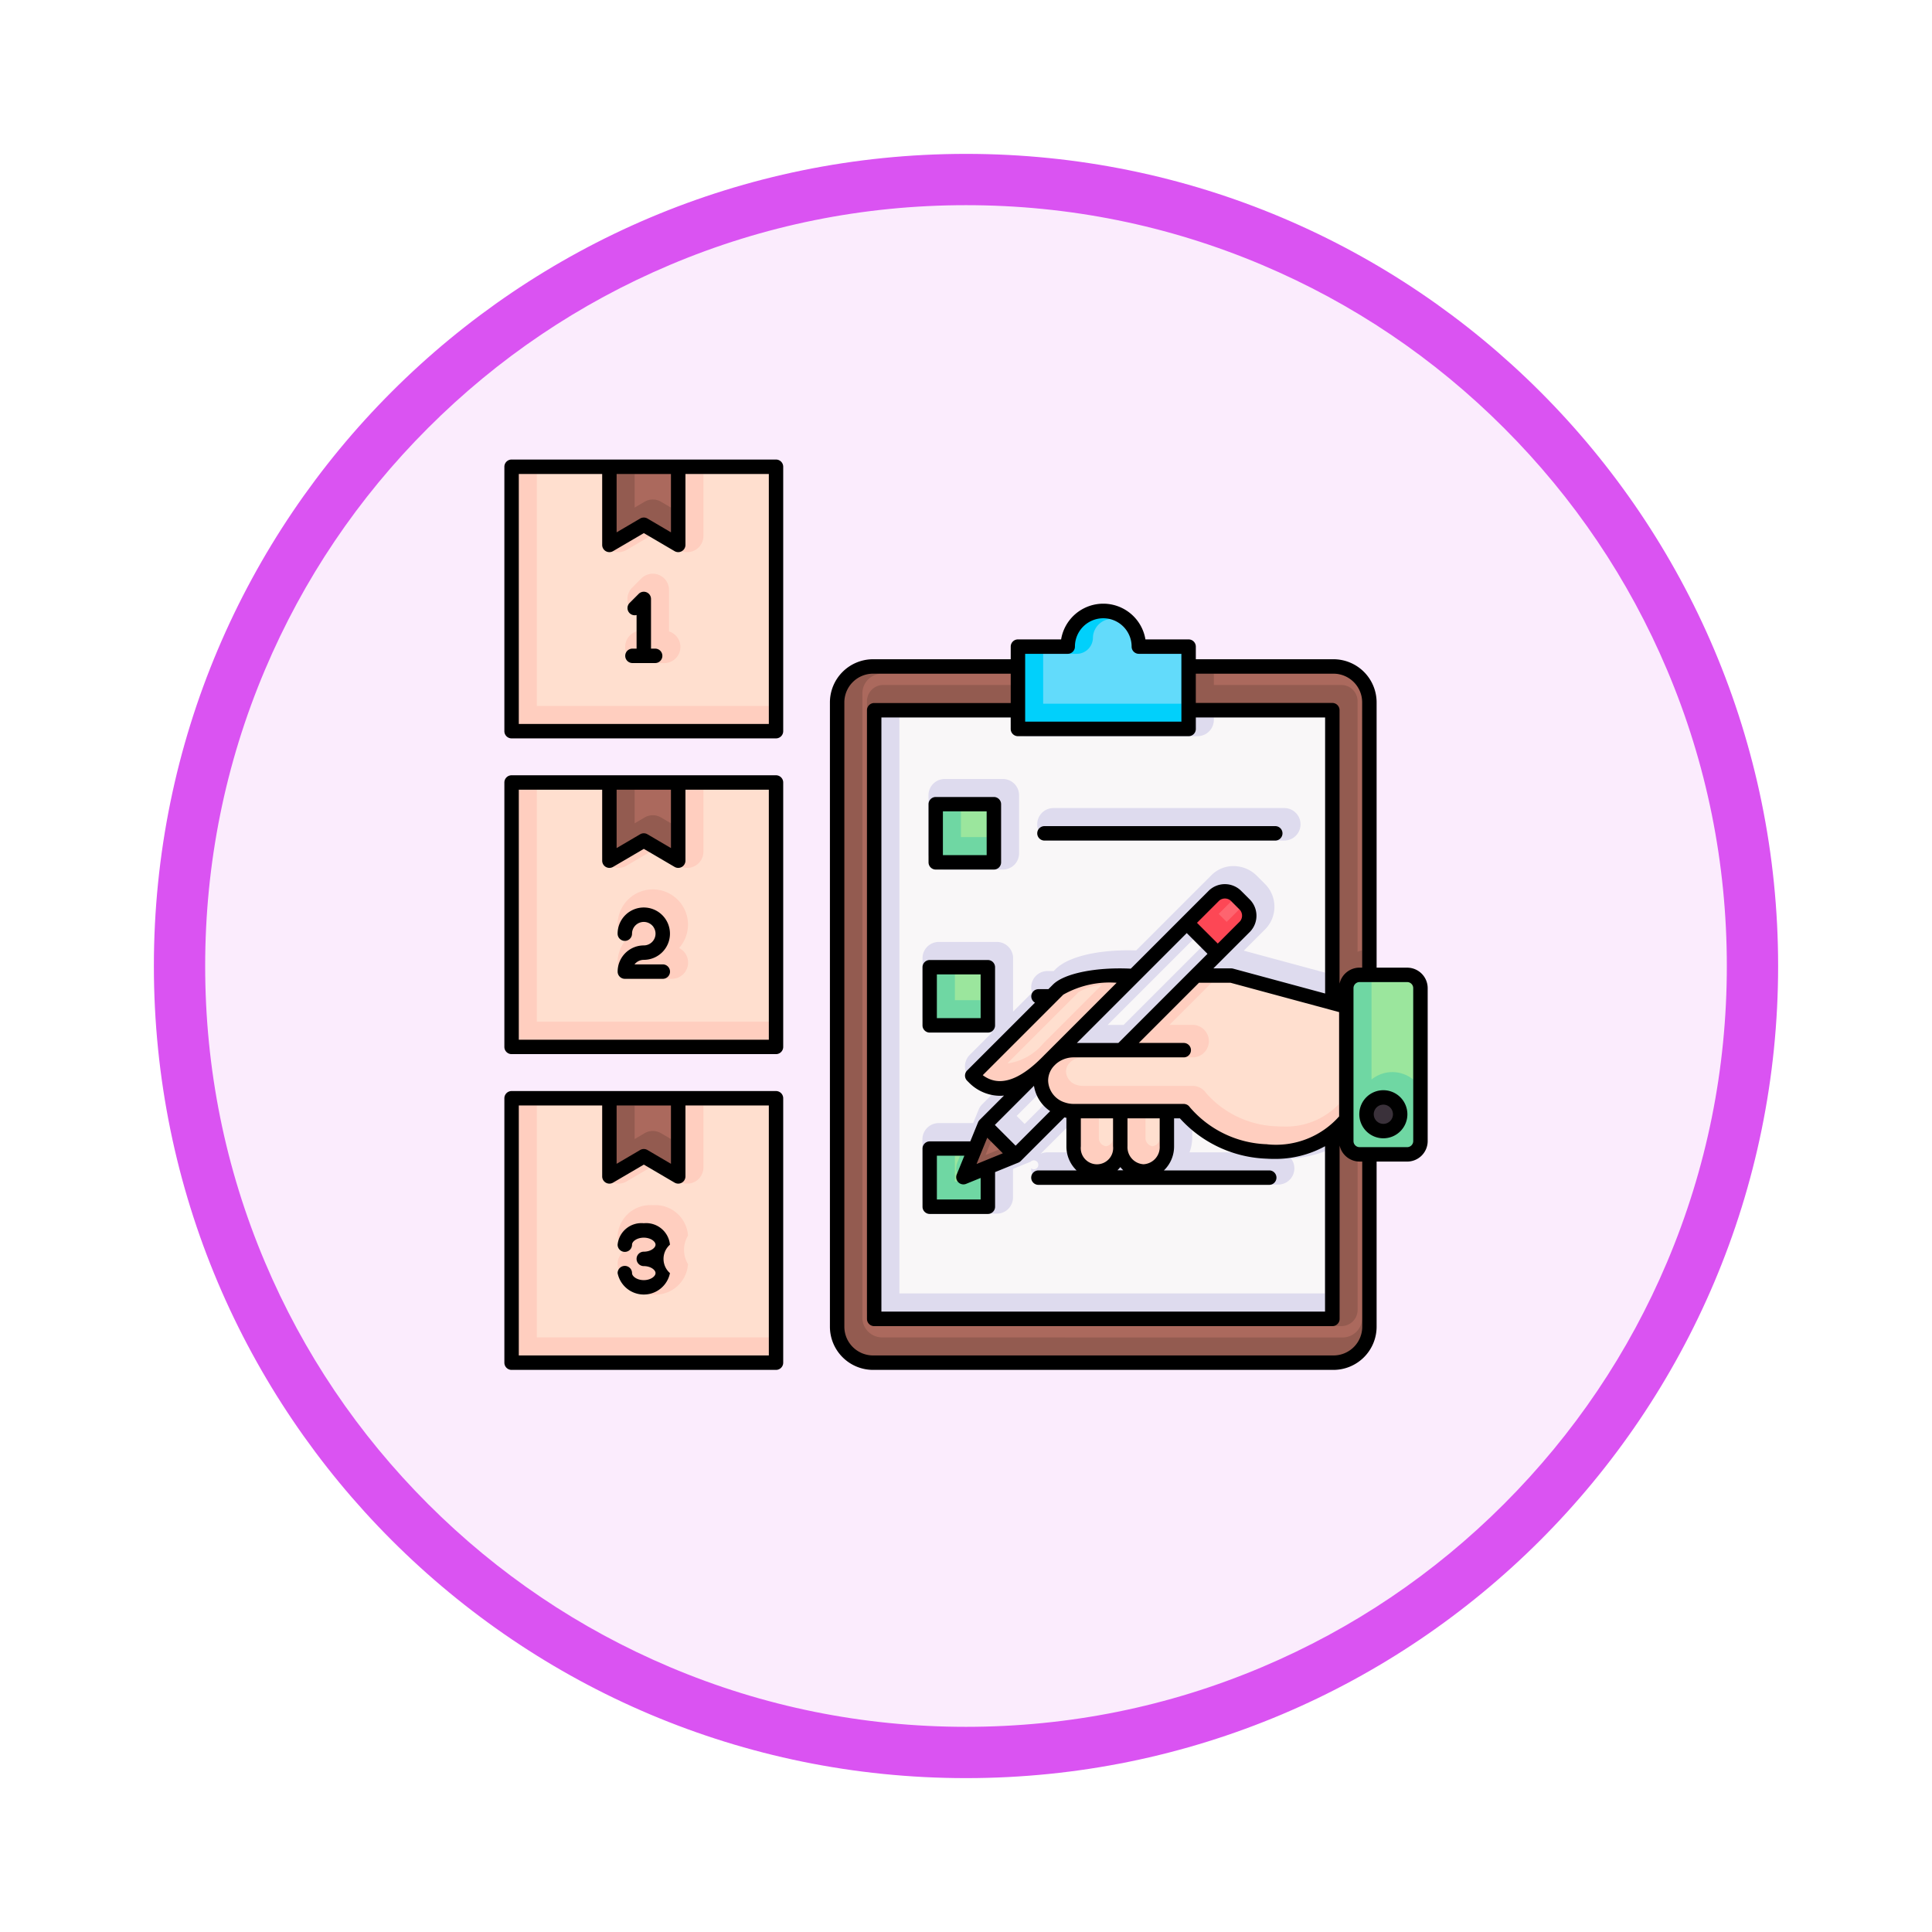<svg xmlns="http://www.w3.org/2000/svg" xmlns:xlink="http://www.w3.org/1999/xlink" width="113" height="113" viewBox="0 0 113 113">
  <defs>
    <filter id="Trazado_982547" x="0" y="0" width="113" height="113" filterUnits="userSpaceOnUse">
      <feOffset dy="3" input="SourceAlpha"/>
      <feGaussianBlur stdDeviation="3" result="blur"/>
      <feFlood flood-opacity="0.161"/>
      <feComposite operator="in" in2="blur"/>
      <feComposite in="SourceGraphic"/>
    </filter>
  </defs>
  <g id="Grupo_1177839" data-name="Grupo 1177839" transform="translate(-902 -696.802)">
    <g id="Grupo_1177725" data-name="Grupo 1177725" transform="translate(911 702.802)">
      <g id="Grupo_1173868" data-name="Grupo 1173868">
        <g id="Grupo_1172010" data-name="Grupo 1172010">
          <g id="Grupo_1171046" data-name="Grupo 1171046">
            <g id="Grupo_1148525" data-name="Grupo 1148525">
              <g transform="matrix(1, 0, 0, 1, -9, -6)" filter="url(#Trazado_982547)">
                <g id="Trazado_982547-2" data-name="Trazado 982547" transform="translate(9 6)" fill="#fbecfd">
                  <path d="M 47.5 93.5 C 41.289 93.5 35.265 92.284 29.595 89.886 C 24.118 87.569 19.198 84.252 14.973 80.027 C 10.748 75.802 7.431 70.882 5.114 65.405 C 2.716 59.735 1.5 53.711 1.5 47.5 C 1.5 41.289 2.716 35.265 5.114 29.595 C 7.431 24.118 10.748 19.198 14.973 14.973 C 19.198 10.748 24.118 7.431 29.595 5.114 C 35.265 2.716 41.289 1.5 47.5 1.5 C 53.711 1.5 59.735 2.716 65.405 5.114 C 70.882 7.431 75.802 10.748 80.027 14.973 C 84.252 19.198 87.569 24.118 89.886 29.595 C 92.284 35.265 93.5 41.289 93.5 47.5 C 93.5 53.711 92.284 59.735 89.886 65.405 C 87.569 70.882 84.252 75.802 80.027 80.027 C 75.802 84.252 70.882 87.569 65.405 89.886 C 59.735 92.284 53.711 93.5 47.5 93.5 Z" stroke="none"/>
                  <path d="M 47.5 3 C 41.491 3 35.664 4.176 30.18 6.496 C 24.881 8.737 20.122 11.946 16.034 16.034 C 11.946 20.122 8.737 24.881 6.496 30.18 C 4.176 35.664 3 41.491 3 47.5 C 3 53.509 4.176 59.336 6.496 64.82 C 8.737 70.119 11.946 74.878 16.034 78.966 C 20.122 83.054 24.881 86.263 30.18 88.504 C 35.664 90.824 41.491 92 47.5 92 C 53.509 92 59.336 90.824 64.82 88.504 C 70.119 86.263 74.878 83.054 78.966 78.966 C 83.054 74.878 86.263 70.119 88.504 64.82 C 90.824 59.336 92 53.509 92 47.5 C 92 41.491 90.824 35.664 88.504 30.18 C 86.263 24.881 83.054 20.122 78.966 16.034 C 74.878 11.946 70.119 8.737 64.82 6.496 C 59.336 4.176 53.509 3 47.5 3 M 47.5 0 C 73.734 0 95 21.266 95 47.5 C 95 73.734 73.734 95 47.5 95 C 21.266 95 0 73.734 0 47.5 C 0 21.266 21.266 0 47.5 0 Z" stroke="none" fill="#da53f2"/>
                </g>
              </g>
            </g>
          </g>
        </g>
      </g>
    </g>
    <g id="serialization_12062348" transform="translate(931.5 720.089)">
      <g id="Shadow" transform="translate(0.422 4.013)">
        <g id="Grupo_1177837" data-name="Grupo 1177837">
          <g id="Grupo_1177829" data-name="Grupo 1177829">
            <g id="Grupo_1177824" data-name="Grupo 1177824" transform="translate(0 18.467)">
              <g id="Grupo_1177823" data-name="Grupo 1177823">
                <path id="Trazado_1037429" data-name="Trazado 1037429" d="M4,182.684H19.465V198.15H4Z" transform="translate(-4 -182.684)" fill="#ffcebf"/>
                <path id="Trazado_1037430" data-name="Trazado 1037430" d="M62.268,187.256l-2.012-1.18-2.012,1.18v-4.572h4.023Z" transform="translate(-52.524 -182.684)" fill="#935b50"/>
              </g>
            </g>
            <g id="Grupo_1177826" data-name="Grupo 1177826">
              <g id="Grupo_1177825" data-name="Grupo 1177825">
                <path id="Trazado_1037431" data-name="Trazado 1037431" d="M4,7.591H19.465V23.057H4Z" transform="translate(-4 -7.591)" fill="#ffcebf"/>
                <path id="Trazado_1037432" data-name="Trazado 1037432" d="M62.268,12.163l-2.012-1.181-2.012,1.181V7.591h4.023Z" transform="translate(-52.524 -7.591)" fill="#935b50"/>
              </g>
            </g>
            <g id="Grupo_1177828" data-name="Grupo 1177828" transform="translate(0 36.934)">
              <g id="Grupo_1177827" data-name="Grupo 1177827" transform="translate(0 0)">
                <path id="Trazado_1037433" data-name="Trazado 1037433" d="M4,357.776H19.465v15.465H4Z" transform="translate(-4 -357.776)" fill="#ffcebf"/>
                <path id="Trazado_1037434" data-name="Trazado 1037434" d="M62.268,362.348l-2.012-1.18-2.012,1.18v-4.572h4.023Z" transform="translate(-52.524 -357.776)" fill="#935b50"/>
              </g>
            </g>
          </g>
          <g id="Grupo_1177831" data-name="Grupo 1177831" transform="translate(19.041 8.44)">
            <path id="Trazado_1037435" data-name="Trazado 1037435" d="M215.662,156.946a2.108,2.108,0,0,1-2.1,2.1H186.633a2.108,2.108,0,0,1-2.1-2.1V120.429a2.108,2.108,0,0,1,2.1-2.1h26.928a2.108,2.108,0,0,1,2.1,2.1Z" transform="translate(-184.531 -115.087)" fill="#935b50"/>
            <path id="Trazado_1037436" data-name="Trazado 1037436" d="M205.079,142.611h26.8v35.6h-26.8Z" transform="translate(-202.912 -136.81)" fill="#dedbee"/>
            <path id="Trazado_1037437" data-name="Trazado 1037437" d="M291.861,89.689a2.08,2.08,0,0,0-4.16,0H284.79V94.5h9.983V89.689Z" transform="translate(-274.216 -87.609)" fill="#01d0fb"/>
            <g id="Grupo_1177830" data-name="Grupo 1177830" transform="translate(5.413 11.297)">
              <path id="Trazado_1037438" data-name="Trazado 1037438" d="M239.191,194.722h3.4v3.4h-3.4Z" transform="translate(-238.839 -194.722)" fill="#6fd7a3"/>
              <path id="Trazado_1037439" data-name="Trazado 1037439" d="M235.85,285.123h3.4v3.4h-3.4Z" transform="translate(-235.85 -275.588)" fill="#6fd7a3"/>
              <path id="Trazado_1037440" data-name="Trazado 1037440" d="M235.85,385.639h3.4v3.4h-3.4Z" transform="translate(-235.85 -365.503)" fill="#6fd7a3"/>
            </g>
          </g>
          <g id="Grupo_1177836" data-name="Grupo 1177836" transform="translate(26.427 24.834)">
            <g id="Grupo_1177834" data-name="Grupo 1177834">
              <g id="XMLID_14_">
                <g id="Grupo_1177833" data-name="Grupo 1177833">
                  <path id="Trazado_1037441" data-name="Trazado 1037441" d="M381.76,243.8a.932.932,0,0,1,.047,1.311l-1.6,1.6L378.4,244.9l1.6-1.6a.931.931,0,0,1,1.311.047Z" transform="translate(-365.339 -243.052)" fill="#fd4755"/>
                  <path id="Trazado_1037442" data-name="Trazado 1037442" d="M257.613,374.392l-3.053,1.244,1.243-3.054Z" transform="translate(-254.56 -358.92)" fill="#935b50"/>
                  <path id="Trazado_1037443" data-name="Trazado 1037443" d="M270.885,340.1l-2.728,2.727-1.81-1.81,3.59-3.589.038-.037.1-.1a1.7,1.7,0,0,0-.44,1.133A1.8,1.8,0,0,0,270.885,340.1Z" transform="translate(-265.104 -327.36)" fill="#dedbee"/>
                  <path id="Trazado_1037444" data-name="Trazado 1037444" d="M310.935,260.538l1.809,1.81-1.269,1.27-4.367,4.366h-2.788a1.992,1.992,0,0,0-1.339.508l4.849-4.849Z" transform="translate(-297.873 -258.694)" fill="#dedbee"/>
                  <g id="Grupo_1177832" data-name="Grupo 1177832" transform="translate(0.513 4.924)">
                    <path id="Trazado_1037445" data-name="Trazado 1037445" d="M344.27,364.939V367a1.368,1.368,0,1,1-2.728,0v-2.057Z" transform="translate(-332.881 -357.008)" fill="#ffcebf"/>
                    <path id="Trazado_1037446" data-name="Trazado 1037446" d="M318.4,364.939V367a1.368,1.368,0,1,1-2.728,0v-2.057Z" transform="translate(-309.743 -357.008)" fill="#ffcebf"/>
                    <path id="Trazado_1037447" data-name="Trazado 1037447" d="M268.87,289.765l-4.849,4.849-.006,0c-.039.036-.075.072-.109.11a.036.036,0,0,0-.011.011l-.111.111-.038.037c-2.406,2.382-3.776,1.235-4.229.79l-.09-.09,5.025-5.025C264.954,290.062,266.652,289.627,268.87,289.765Z" transform="translate(-259.428 -289.739)" fill="#ffcebf"/>
                    <path id="Trazado_1037448" data-name="Trazado 1037448" d="M302.183,294.108l4.367-4.366h2.065l6.626,1.791,2.532.145v6.429l-2.532.145c-2.72,3.2-8,1.56-9.411-.58h-6.436a2.044,2.044,0,0,1-.665-.111,1.8,1.8,0,0,1-1.255-1.672,1.7,1.7,0,0,1,.44-1.133l.015-.016a.037.037,0,0,1,.011-.011l.115-.115a1.992,1.992,0,0,1,1.339-.508h2.789Z" transform="translate(-293.462 -289.742)" fill="#ffcebf"/>
                  </g>
                </g>
              </g>
            </g>
            <g id="Grupo_1177835" data-name="Grupo 1177835" transform="translate(22.393 4.884)">
              <path id="Trazado_1037449" data-name="Trazado 1037449" d="M471.211,290.135a.779.779,0,0,0-.777-.777H467.65a.779.779,0,0,0-.777.777v8.945a.779.779,0,0,0,.777.777h2.784a.779.779,0,0,0,.777-.777Z" transform="translate(-466.873 -289.358)" fill="#6fd7a3"/>
              <circle id="Elipse_12520" data-name="Elipse 12520" cx="0.984" cy="0.984" r="0.984" transform="translate(1.185 7.169)" fill="#3a313a"/>
            </g>
          </g>
        </g>
      </g>
      <g id="Base" transform="translate(1.898 4.435)">
        <path id="Trazado_1037450" data-name="Trazado 1037450" d="M18,200.251V186.684h3.823v3.623a.949.949,0,0,0,1.429.819l1.532-.9,1.531.9a.949.949,0,0,0,1.43-.819v-3.623h3.823v13.567H18Zm5.248-4.826a2.051,2.051,0,0,0-.523,1.37.95.95,0,0,0,.949.949h2.219a.949.949,0,0,0,.426-1.8,2.058,2.058,0,1,0-3.593-1.37A.951.951,0,0,0,23.248,195.425Zm1.36-.681a.951.951,0,0,0,.015-.167.16.16,0,1,1,.16.16C24.725,194.737,24.666,194.739,24.609,194.744Z" transform="translate(-18 -168.217)" fill="#ffdfcf"/>
        <path id="Trazado_1037451" data-name="Trazado 1037451" d="M72.245,186.684H74.37v1.965l-.582-.341a.95.95,0,0,0-.961,0l-.582.342Z" transform="translate(-66.524 -168.217)" fill="#ab695d"/>
        <path id="Trazado_1037452" data-name="Trazado 1037452" d="M18,25.158V11.591h3.823v3.623a.949.949,0,0,0,1.43.819l1.531-.9,1.531.9a.949.949,0,0,0,1.43-.819V11.591h3.823V25.158ZM23.834,20.8a.949.949,0,0,0,.285,1.855h1.328a.949.949,0,0,0,.285-1.855V18.374a.949.949,0,0,0-1.621-.671l-.533.533a.95.95,0,0,0,.255,1.525V20.8Z" transform="translate(-18 -11.591)" fill="#ffdfcf"/>
        <path id="Trazado_1037453" data-name="Trazado 1037453" d="M72.245,11.591H74.37v1.966l-.582-.342a.95.95,0,0,0-.961,0l-.582.342Z" transform="translate(-66.524 -11.591)" fill="#ab695d"/>
        <path id="Trazado_1037454" data-name="Trazado 1037454" d="M18,375.343V361.776h3.823V365.4a.949.949,0,0,0,1.429.819l1.532-.9,1.531.9a.949.949,0,0,0,1.43-.819v-3.623h3.823v13.567H18Zm5.217-5.12a.95.95,0,0,0-.492.832,1.914,1.914,0,0,0,2.059,1.781,1.914,1.914,0,0,0,2.058-1.781,1.612,1.612,0,0,1,0-1.664,1.914,1.914,0,0,0-2.058-1.781,1.914,1.914,0,0,0-2.059,1.781A.95.95,0,0,0,23.217,370.223Z" transform="translate(-18 -324.842)" fill="#ffdfcf"/>
        <path id="Trazado_1037455" data-name="Trazado 1037455" d="M72.245,361.776H74.37v1.965l-.582-.341a.951.951,0,0,0-.961,0l-.582.342Z" transform="translate(-66.524 -324.842)" fill="#ab695d"/>
        <path id="Trazado_1037456" data-name="Trazado 1037456" d="M199.684,161.149A1.154,1.154,0,0,1,198.531,160V123.48a1.154,1.154,0,0,1,1.153-1.153h7.523v.663h-7.458a.95.95,0,0,0-.949.949v35.6a.95.95,0,0,0,.949.949h26.8a.95.95,0,0,0,.949-.949v-8.8a1.715,1.715,0,0,0,.269.084V160a1.154,1.154,0,0,1-1.152,1.153Z" transform="translate(-179.49 -110.648)" fill="#ab695d"/>
        <path id="Trazado_1037457" data-name="Trazado 1037457" d="M401.846,123.939a.95.95,0,0,0-.949-.949h-7.458v-.663h7.523a1.154,1.154,0,0,1,1.152,1.153v15.029a1.715,1.715,0,0,0-.269.084Z" transform="translate(-353.841 -110.648)" fill="#ab695d"/>
        <path id="Trazado_1037458" data-name="Trazado 1037458" d="M219.079,180.31v-33.7h6.509v.146a.95.95,0,0,0,.949.949h9.983a.95.95,0,0,0,.949-.949v-.146h6.508v14.927l-4.714-1.275-.044-.011,1.269-1.268a1.88,1.88,0,0,0-.047-2.653l-.453-.453a1.926,1.926,0,0,0-1.369-.573,1.8,1.8,0,0,0-1.284.526l-4.406,4.406c-.145,0-.291-.007-.434-.007-1.989,0-3.589.411-4.279,1.1l-.114.114h-.366a.95.95,0,0,0-.949.949.94.94,0,0,0,.053.313l-1.112,1.112v-3.127a.95.95,0,0,0-.949-.949h-3.4a.95.95,0,0,0-.949.949v3.4a.95.95,0,0,0,.949.949H224.5l-1.311,1.311a.95.95,0,0,0,0,1.342l.093.093a3.319,3.319,0,0,0,1.29.8l-.652.652a.938.938,0,0,0-.121.147.955.955,0,0,0-.09.171l-.318.781h-2.018a.95.95,0,0,0-.949.949v3.4a.95.95,0,0,0,.949.949h3.4a.95.95,0,0,0,.949-.949v-1.67l1.031-.42a.262.262,0,1,1,.028.389.95.95,0,0,0,.949.949h13.5a.949.949,0,0,0,.754-1.525,6.614,6.614,0,0,0,1.984-.425v8.316h-24.9Zm2.649-30.1a.95.95,0,0,0-.949.949v3.4a.95.95,0,0,0,.949.949h3.4a.95.95,0,0,0,.949-.949v-3.4a.95.95,0,0,0-.949-.949Zm6.361,1.7a.949.949,0,0,0,0,1.9h13.5a.949.949,0,1,0,0-1.9Zm.757,18.717v.542a2.5,2.5,0,0,0,.159.878h-1.269a.943.943,0,0,0-.4.087Zm7.2,1.42a2.5,2.5,0,0,0,.159-.878v-.662a7.589,7.589,0,0,0,2.816,1.54h-2.975Z" transform="translate(-197.871 -132.37)" fill="#f9f7f8"/>
        <path id="Trazado_1037459" data-name="Trazado 1037459" d="M345.078,391a1.851,1.851,0,0,1-.173.187h.345A1.861,1.861,0,0,1,345.078,391Z" transform="translate(-310.426 -350.981)" fill="#f9f7f8"/>
        <path id="Trazado_1037460" data-name="Trazado 1037460" d="M298.79,96.606V93.689h1.962a.95.95,0,0,0,.949-.949,1.131,1.131,0,0,1,2.261,0,.95.95,0,0,0,.949.949h1.962v2.918Z" transform="translate(-269.175 -83.169)" fill="#62dbfb"/>
        <path id="Trazado_1037461" data-name="Trazado 1037461" d="M253.191,198.722h1.5v1.5h-1.5Z" transform="translate(-228.385 -178.985)" fill="#9be69d"/>
        <path id="Trazado_1037462" data-name="Trazado 1037462" d="M249.85,289.123h1.5v1.505h-1.5Z" transform="translate(-225.397 -259.851)" fill="#9be69d"/>
        <path id="Trazado_1037463" data-name="Trazado 1037463" d="M249.85,391.143v-1.5h.3l-.151.37a.947.947,0,0,0,.208,1.029.961.961,0,0,0,.124.105Z" transform="translate(-225.397 -349.765)" fill="#9be69d"/>
        <path id="Trazado_1037464" data-name="Trazado 1037464" d="M396.126,248.029l.886-.886.008.007.453.453.007.008-.886.886Z" transform="translate(-356.245 -222.299)" fill="#fe646f"/>
        <path id="Trazado_1037465" data-name="Trazado 1037465" d="M268.382,375.583l-.911-.911-.626,1.538Z" transform="translate(-240.599 -336.378)" fill="#ab695d"/>
        <path id="Trazado_1037466" data-name="Trazado 1037466" d="M284.076,356.364l1.323-1.323a2.764,2.764,0,0,0,.393.543l-1.248,1.248Z" transform="translate(-256.013 -318.817)" fill="#f9f7f8"/>
        <path id="Trazado_1037467" data-name="Trazado 1037467" d="M334.527,273.422l5.154-5.154.467.467-4.687,4.687Z" transform="translate(-301.143 -241.196)" fill="#f9f7f8"/>
        <g id="Grupo_1177838" data-name="Grupo 1177838" transform="translate(27.531 29.759)">
          <path id="Trazado_1037468" data-name="Trazado 1037468" d="M355.958,370.568a.483.483,0,0,1-.415-.521v-1.108h.83v1.108A.483.483,0,0,1,355.958,370.568Z" transform="translate(-347.473 -361.008)" fill="#ffdfcf"/>
          <path id="Trazado_1037469" data-name="Trazado 1037469" d="M330.091,370.568a.483.483,0,0,1-.415-.521v-1.108h.83v1.108A.483.483,0,0,1,330.091,370.568Z" transform="translate(-324.334 -361.008)" fill="#ffdfcf"/>
          <path id="Trazado_1037470" data-name="Trazado 1037470" d="M279.1,299.4l-.074,0,4.156-4.156a3.264,3.264,0,0,1,1.369-.433l-3.123,3.122-.027.026-.046.046-.062.062-.021.022-.074.075-.059.058A3.33,3.33,0,0,1,279.1,299.4Z" transform="translate(-279.029 -294.694)" fill="#ffdfcf"/>
          <path id="Trazado_1037471" data-name="Trazado 1037471" d="M324.179,302.148c-.123,0-.248,0-.373-.011a5.736,5.736,0,0,1-4.132-1.937h0l-.012-.017a.966.966,0,0,0-.095-.115.825.825,0,0,0-.066-.061l-.009-.008a.8.8,0,0,0-.083-.065.708.708,0,0,0-.078-.045.718.718,0,0,0-.086-.043.752.752,0,0,0-.084-.028l.009,0a.951.951,0,0,0-.127-.032.924.924,0,0,0-.141-.015h-6.459a1.092,1.092,0,0,1-.356-.059.856.856,0,0,1-.615-.774.739.739,0,0,1,.191-.492l.089-.089a1.042,1.042,0,0,1,.69-.253h6.436a.949.949,0,1,0,0-1.9h-1.356l2.468-2.468h1.547l5.9,1.6v5.493a4.256,4.256,0,0,1-3.263,1.318Z" transform="translate(-308.052 -293.741)" fill="#ffdfcf"/>
        </g>
        <path id="Trazado_1037472" data-name="Trazado 1037472" d="M480.873,293.357h2.439v5.7a1.929,1.929,0,0,0-2.439,0Z" transform="translate(-432.053 -263.639)" fill="#9be69d"/>
        <path id="Trazado_1037473" data-name="Trazado 1037473" d="M492.145,361.4a.034.034,0,1,1,.034-.034A.035.035,0,0,1,492.145,361.4Z" transform="translate(-442.106 -324.442)" fill="#685e68"/>
      </g>
      <g id="Outline" transform="translate(0 3.591)">
        <path id="Trazado_1037474" data-name="Trazado 1037474" d="M.422,194.993H15.887a.422.422,0,0,0,.422-.422V179.106a.422.422,0,0,0-.422-.422H.422a.422.422,0,0,0-.422.422v15.466A.422.422,0,0,0,.422,194.993Zm9.322-15.465v3.414l-1.376-.808a.423.423,0,0,0-.427,0l-1.376.808v-3.414Zm-8.9,0H5.721v4.151a.422.422,0,0,0,.635.364l1.8-1.055,1.8,1.055a.422.422,0,0,0,.635-.364v-4.151h4.877V194.15H.844Z" transform="translate(0 -160.217)"/>
        <path id="Trazado_1037475" data-name="Trazado 1037475" d="M64.329,255.062a1.531,1.531,0,1,0-1.531-1.531.422.422,0,1,0,.844,0,.687.687,0,1,1,.687.687A1.533,1.533,0,0,0,62.8,255.75a.422.422,0,0,0,.422.422h2.219a.422.422,0,1,0,0-.844H63.787A.687.687,0,0,1,64.329,255.062Z" transform="translate(-56.175 -225.8)"/>
        <path id="Trazado_1037476" data-name="Trazado 1037476" d="M.422,19.9H15.887a.422.422,0,0,0,.422-.422V4.013a.422.422,0,0,0-.422-.422H.422A.422.422,0,0,0,0,4.013V19.478A.422.422,0,0,0,.422,19.9ZM9.744,4.435V7.849L8.368,7.041a.423.423,0,0,0-.427,0l-1.376.808V4.435Zm-8.9,0H5.721V8.585a.422.422,0,0,0,.635.364l1.8-1.055,1.8,1.055a.422.422,0,0,0,.635-.364V4.435h4.877V19.057H.844Z" transform="translate(0 -3.591)"/>
        <path id="Trazado_1037477" data-name="Trazado 1037477" d="M68.77,80.235h-.242V77.329a.422.422,0,0,0-.72-.3l-.533.533a.422.422,0,0,0,.409.705v1.966h-.242a.422.422,0,0,0,0,.844H68.77a.422.422,0,0,0,0-.844Z" transform="translate(-59.951 -69.174)"/>
        <path id="Trazado_1037478" data-name="Trazado 1037478" d="M16.309,369.663V354.2a.422.422,0,0,0-.422-.422H.422A.422.422,0,0,0,0,354.2v15.465a.422.422,0,0,0,.422.422H15.887A.422.422,0,0,0,16.309,369.663ZM9.744,354.62v3.414l-1.376-.808a.423.423,0,0,0-.427,0l-1.376.808V354.62Zm-8.9,0H5.721v4.151a.422.422,0,0,0,.635.364l1.8-1.055,1.8,1.055a.422.422,0,0,0,.635-.364V354.62h4.877v14.622H.844Z" transform="translate(0 -316.842)"/>
        <path id="Trazado_1037479" data-name="Trazado 1037479" d="M64.329,427.093a1.4,1.4,0,0,0-1.531,1.254.422.422,0,0,0,.844,0c0-.194.294-.41.687-.41s.687.217.687.41-.294.41-.687.41a.422.422,0,0,0,0,.844c.393,0,.687.216.687.41s-.294.41-.687.41-.687-.217-.687-.41a.422.422,0,1,0-.844,0,1.562,1.562,0,0,0,3.062,0,1.107,1.107,0,0,1,0-1.664A1.4,1.4,0,0,0,64.329,427.093Z" transform="translate(-56.175 -382.426)"/>
        <path id="Trazado_1037480" data-name="Trazado 1037480" d="M239.016,190.722h-3.4a.422.422,0,0,0-.422.422v3.4a.422.422,0,0,0,.422.422h3.4a.422.422,0,0,0,.422-.422v-3.4A.422.422,0,0,0,239.016,190.722Zm-.422,3.4h-2.56v-2.56h2.56Z" transform="translate(-210.385 -170.985)"/>
        <path id="Trazado_1037481" data-name="Trazado 1037481" d="M295.922,207.7h13.5a.422.422,0,0,0,0-.844h-13.5a.422.422,0,1,0,0,.844Z" transform="translate(-264.333 -185.415)"/>
        <path id="Trazado_1037482" data-name="Trazado 1037482" d="M235.675,281.123h-3.4a.422.422,0,0,0-.422.422v3.4a.422.422,0,0,0,.422.422h3.4a.422.422,0,0,0,.422-.422v-3.4A.422.422,0,0,0,235.675,281.123Zm-.422,3.4h-2.56v-2.56h2.56v2.56Z" transform="translate(-207.397 -251.851)"/>
        <path id="Trazado_1037483" data-name="Trazado 1037483" d="M214.293,104.888h-1.787V89.373a2.526,2.526,0,0,0-2.523-2.524h-8.051v-.738a.422.422,0,0,0-.422-.422h-2.525a2.5,2.5,0,0,0-4.932,0h-2.525a.422.422,0,0,0-.422.422v.738h-8.051a2.527,2.527,0,0,0-2.524,2.524v36.517a2.527,2.527,0,0,0,2.524,2.524h26.928a2.526,2.526,0,0,0,2.523-2.524v-9.66h1.787a1.2,1.2,0,0,0,1.2-1.2v-8.945A1.2,1.2,0,0,0,214.293,104.888Zm.355,10.143a.355.355,0,0,1-.355.355h-2.784a.355.355,0,0,1-.355-.355v-8.945a.355.355,0,0,1,.355-.355h2.784a.355.355,0,0,1,.355.355Zm-4.665,12.538H183.055a1.682,1.682,0,0,1-1.68-1.68V89.373a1.682,1.682,0,0,1,1.68-1.68h8.051V89.41H183.12a.422.422,0,0,0-.422.422v35.6a.422.422,0,0,0,.422.422h26.8a.422.422,0,0,0,.422-.422V115.289a1.2,1.2,0,0,0,1.17.94h.154v9.66A1.682,1.682,0,0,1,209.983,127.569ZM194.439,86.532a.422.422,0,0,0,.422-.422,1.658,1.658,0,0,1,3.316,0,.422.422,0,0,0,.422.422h2.49V90.5h-9.139V86.532Zm17.223,18.355h-.154a1.2,1.2,0,0,0-1.17.94v-16a.422.422,0,0,0-.422-.422h-7.985V87.693h8.051a1.682,1.682,0,0,1,1.68,1.68ZM191.527,91.349h9.983a.422.422,0,0,0,.422-.422v-.673h7.563V106.4l-5.379-1.454a.422.422,0,0,0-.11-.015h-1.048l.55-.55,1.6-1.6a1.352,1.352,0,0,0-.047-1.907l-.453-.453a1.351,1.351,0,0,0-1.907-.047l-1.6,1.6-2.973,2.973c-2.042-.1-3.9.277-4.551.93l-.268.268h-.584a.421.421,0,0,0-.2.789l-3.968,3.968a.422.422,0,0,0,0,.6l.093.093a2.58,2.58,0,0,0,1.813.788c.081,0,.165-.005.25-.014l-1.425,1.425a.423.423,0,0,0-.094.142l-.453,1.113h-2.372a.422.422,0,0,0-.422.422v3.4a.422.422,0,0,0,.422.422h3.4a.422.422,0,0,0,.422-.422v-2.025l1.359-.554a.427.427,0,0,0,.076-.04.4.4,0,0,0,.066-.054l2.554-2.553c.039.009.078.018.117.025v1.672a1.936,1.936,0,0,0,.595,1.405h-2.232a.422.422,0,1,0,0,.844h13.5a.422.422,0,1,0,0-.844h-6.161a1.935,1.935,0,0,0,.595-1.405V113.7H201a7.167,7.167,0,0,0,5.058,2.36q.226.014.447.014a6.05,6.05,0,0,0,2.985-.742v9.673H183.542V90.254h7.563v.673A.422.422,0,0,0,191.527,91.349Zm7.35,25.038a1,1,0,0,1-.942-1.048V113.7h1.884v1.635A1,1,0,0,1,198.877,116.386Zm-3.67-1.048V113.7h1.884v1.635a.948.948,0,1,1-1.884,0Zm-7.259,1.644a.422.422,0,0,0,.55.55l.849-.346v1.259h-2.56v-2.559h1.607Zm1.159-.61.626-1.538.911.911Zm2.285-1.072-1.214-1.214,2.288-2.288a2.2,2.2,0,0,0,.946,1.481Zm5.909-9.529-4.144,4.144,0,0h0l-.011.011,0,0-.032.032c-.024.024-.049.047-.071.071l-.017.018-.083.083-.062.061c-1.355,1.341-2.5,1.67-3.411.985l4.711-4.711A5.5,5.5,0,0,1,197.3,105.772Zm4.1-2.906,1.213,1.214-5.214,5.214h-2.426l3.62-3.62Zm.6-.6,1.3-1.3a.515.515,0,0,1,.714.046l.453.453a.516.516,0,0,1,.047.714l-1.3,1.3Zm-4.484,14.287a1.849,1.849,0,0,0,.173.187h-.345A1.859,1.859,0,0,0,197.513,116.557Zm8.6-1.336a6.2,6.2,0,0,1-4.54-2.172v0a.431.431,0,0,0-.046-.057.4.4,0,0,0-.031-.028.42.42,0,0,0-.038-.031c-.01-.007-.022-.012-.032-.018a.43.43,0,0,0-.04-.021c-.012,0-.024-.007-.036-.011a.418.418,0,0,0-.053-.014.414.414,0,0,0-.071-.007h-6.438a1.621,1.621,0,0,1-.527-.088,1.382,1.382,0,0,1-.971-1.273,1.27,1.27,0,0,1,.328-.846l.009-.01h0l0,0h0l.005-.006.1-.1a1.566,1.566,0,0,1,1.053-.4h6.436a.422.422,0,0,0,0-.844h-2.629l3.522-3.522h1.835l6.36,1.719v6.1A4.933,4.933,0,0,1,206.114,115.221Z" transform="translate(-161.49 -75.169)"/>
        <path id="Trazado_1037484" data-name="Trazado 1037484" d="M475.517,353.329a1.406,1.406,0,1,0,1.405,1.406A1.407,1.407,0,0,0,475.517,353.329Zm.562,1.406a.562.562,0,1,1-.562-.562A.562.562,0,0,1,476.078,354.735Z" transform="translate(-424.106 -316.442)"/>
      </g>
    </g>
  </g>
</svg>
